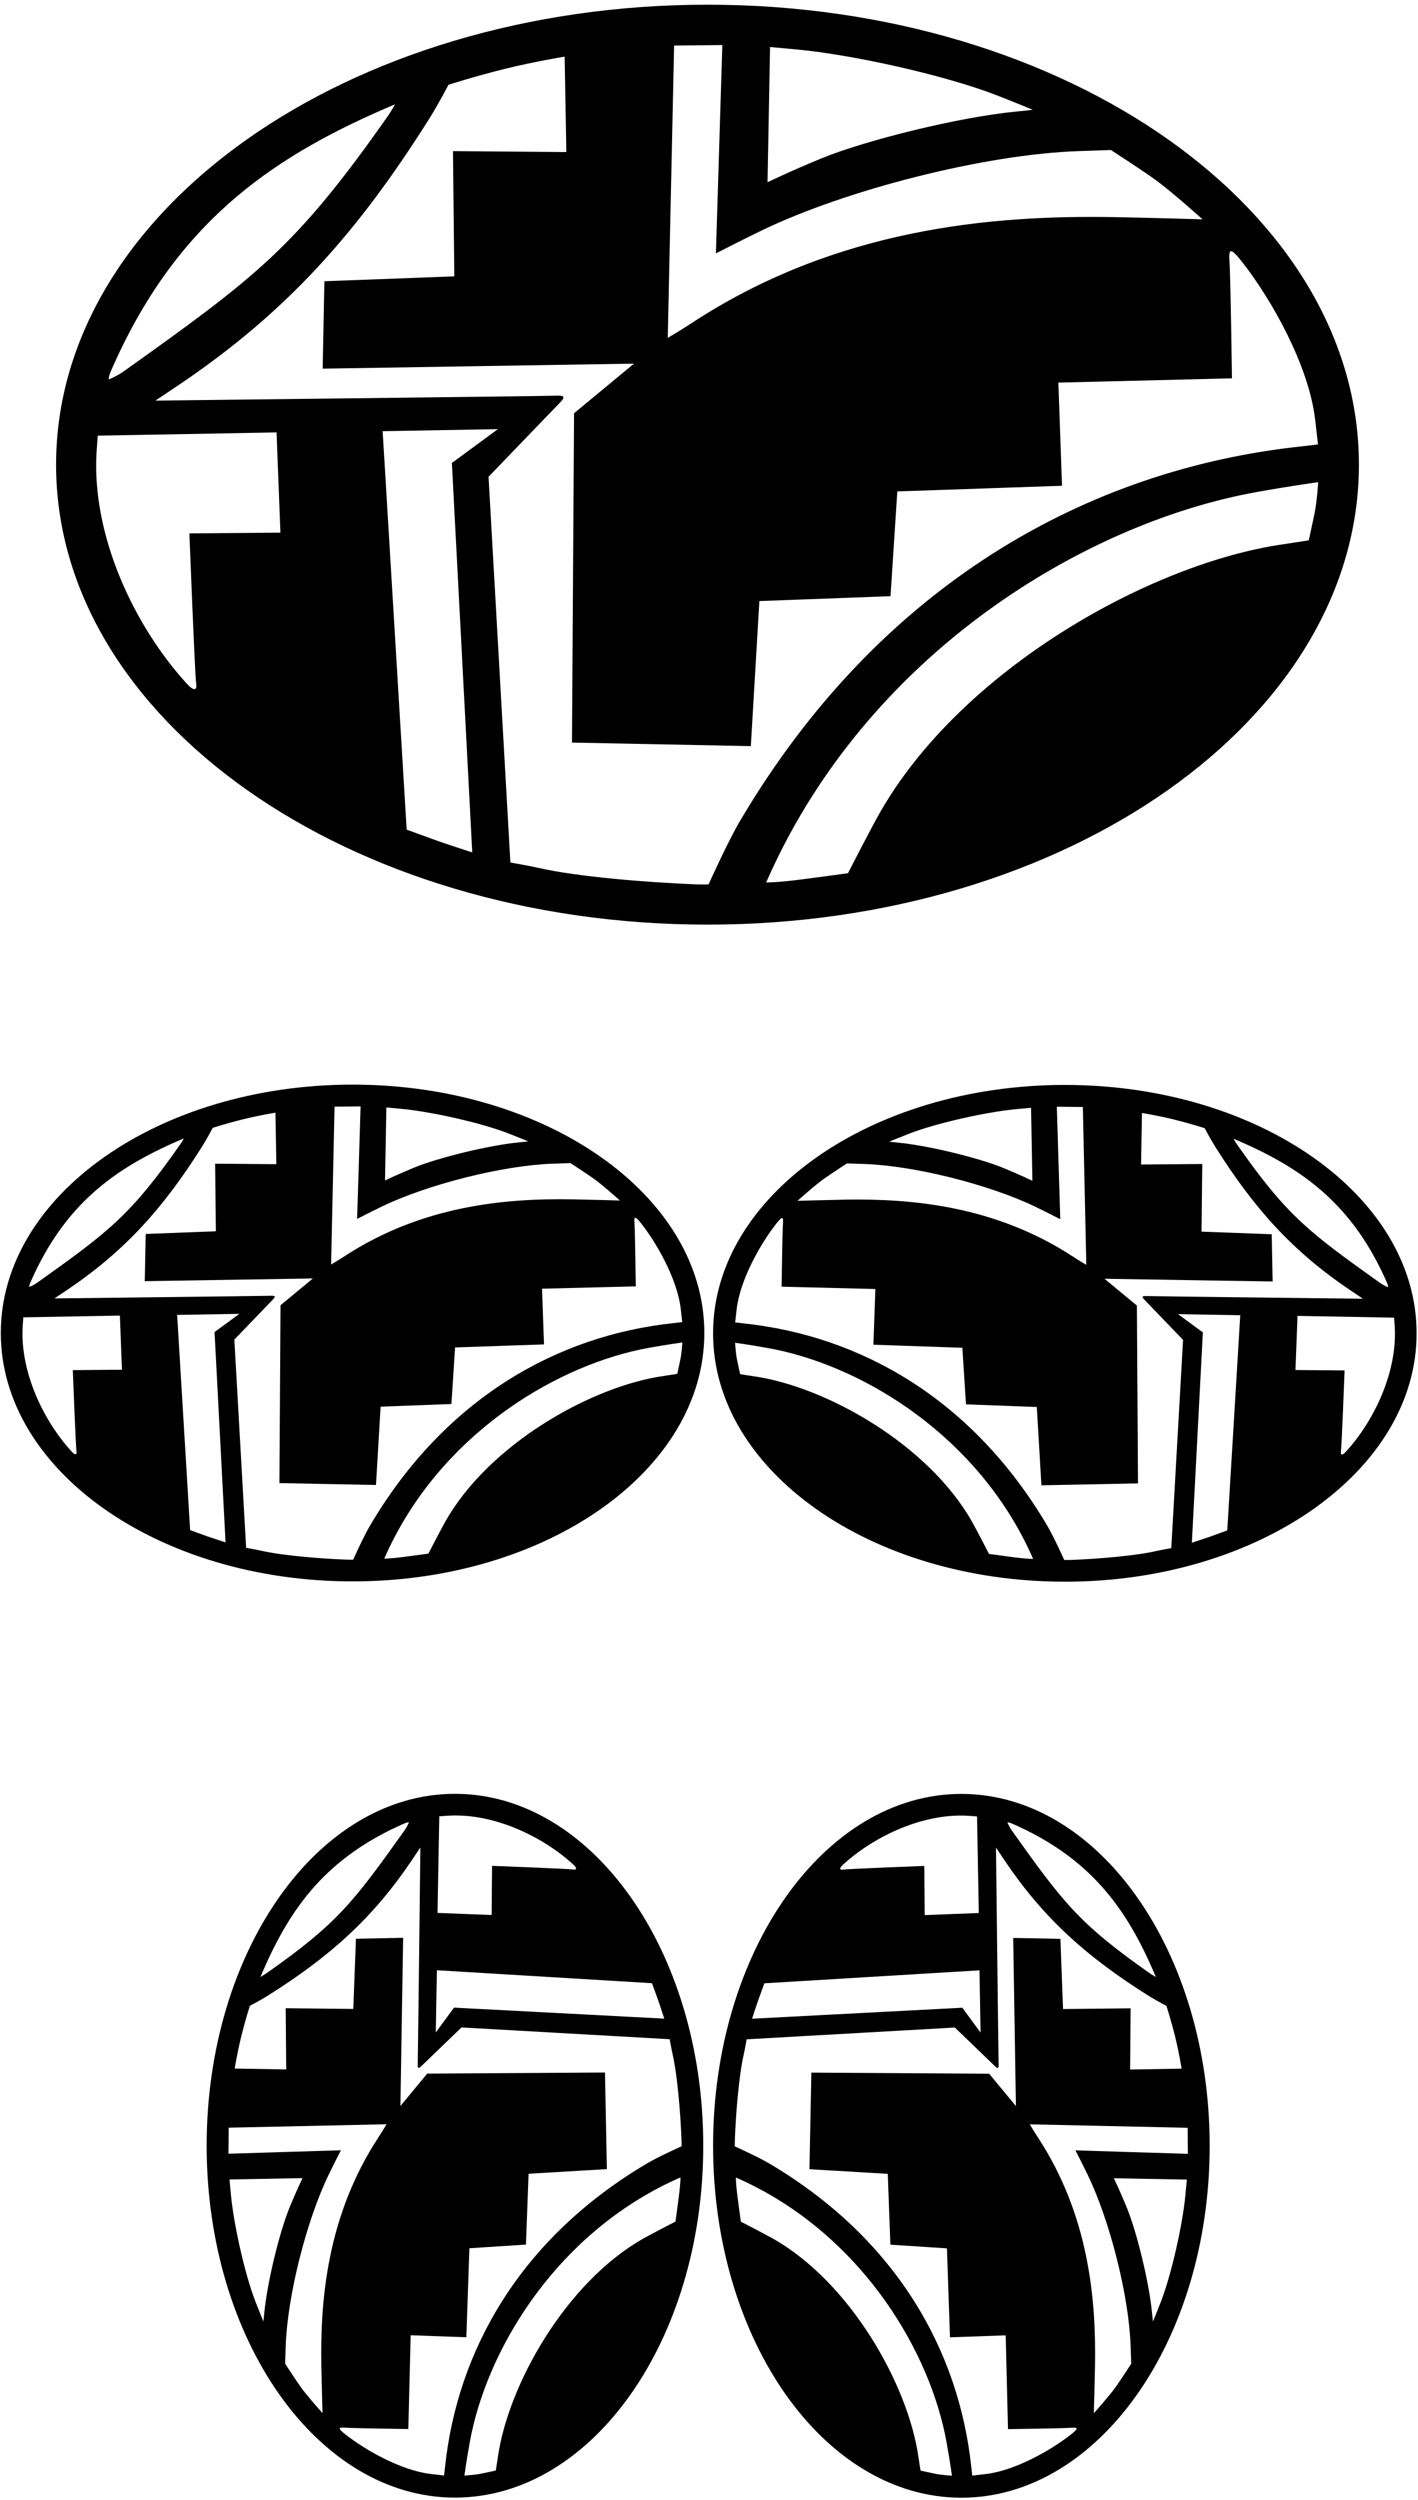 <?xml version="1.0" encoding="UTF-8"?>
<svg xmlns="http://www.w3.org/2000/svg" xmlns:xlink="http://www.w3.org/1999/xlink" width="282pt" height="497pt" viewBox="0 0 282 497" version="1.1">
<g id="surface1">
<path style=" stroke:none;fill-rule:nonzero;fill:rgb(0%,0%,0%);fill-opacity:1;" d="M 270.25 92.375 C 270.25 41.871 212.246 0.934 140.703 0.934 C 69.156 0.934 11.152 41.871 11.152 92.375 C 11.152 142.879 69.156 183.816 140.703 183.816 C 212.246 183.816 270.25 142.879 270.25 92.375 Z M 153.141 9.348 C 153.141 9.348 155.996 9.602 158.875 9.879 C 169.539 10.895 187.73 14.887 198.133 18.91 C 201.258 20.121 205.395 21.828 205.395 21.828 C 205.395 21.828 203.758 22.023 202.133 22.176 C 190.727 23.262 172.215 27.879 163.574 31.402 C 157.449 33.902 152.641 36.227 152.641 36.227 Z M 134.062 9.059 L 143.652 8.957 L 142.375 50.375 C 142.375 50.375 147.195 47.895 151.32 45.895 C 168.203 37.707 195.965 30.656 214.504 30.043 C 217.281 29.953 220.93 29.824 220.93 29.824 C 220.93 29.824 226.02 33.098 229.395 35.473 C 232.77 37.848 239.148 43.602 239.148 43.602 C 239.148 43.602 227.5 43.266 221.625 43.164 C 197.234 42.734 166.25 45.375 137.488 64.27 C 135.195 65.777 132.797 67.168 132.797 67.168 Z M 22.082 73.695 C 34.633 45.012 52.977 31.809 76.734 21.516 C 77.977 20.977 78.562 20.75 78.562 20.75 C 78.562 20.75 77.793 22.121 77.211 22.953 C 58.887 49.129 50.922 55.055 24.699 73.758 C 23.277 74.77 21.664 75.43 21.664 75.43 C 21.664 75.43 21.496 75.031 22.082 73.695 Z M 39 135.711 C 39.25 137.211 38.652 137.555 37.168 135.934 C 26.582 124.348 18.164 106.301 19.211 89.773 C 19.344 87.688 19.445 86.609 19.445 86.609 L 55 85.961 L 55.766 105.887 L 37.668 106.039 C 37.668 106.039 38.75 134.211 39 135.711 Z M 87.211 167.234 C 85.254 166.547 80.875 164.926 80.875 164.926 L 76.098 85.719 L 99.02 85.312 L 89.867 92.035 L 93.918 169.461 C 93.918 169.461 89.172 167.926 87.211 167.234 Z M 140.914 175.816 C 140.914 175.816 139.629 175.859 138.23 175.801 C 128.973 175.426 115.09 174.363 106.965 172.512 C 105.16 172.102 101.5 171.461 101.5 171.461 L 97.156 94.789 C 97.156 94.789 109.75 81.688 111.195 80.215 C 112.637 78.742 112.285 78.586 110.035 78.672 C 107.785 78.754 30.898 79.641 30.898 79.641 C 30.898 79.641 33.598 77.852 35.852 76.328 C 57.027 62.008 71.094 46.273 85.387 23.566 C 87.254 20.602 89.184 16.859 89.184 16.859 C 89.184 16.859 94.32 15.191 100.402 13.691 C 106.484 12.191 112.293 11.262 112.293 11.262 L 112.629 30.23 L 90.082 30.043 L 90.352 54.938 L 64.516 55.91 L 64.168 73.289 L 126.086 72.289 L 114.164 82.152 L 113.75 147.625 L 149.32 148.328 L 151.02 119.492 L 177.102 118.52 L 178.449 97.695 L 211.203 96.57 L 210.48 76.062 L 245 75.211 C 245 75.211 244.75 55.461 244.5 51.793 C 244.34 49.426 244.695 49.117 247.027 52.082 C 252.852 59.504 260.246 72.578 261.539 83.348 C 261.789 85.43 262.109 88.352 262.109 88.352 C 262.109 88.352 260.379 88.578 258.895 88.734 C 216.316 93.242 174.914 116.211 147.164 163.211 C 144.723 167.348 140.914 175.816 140.914 175.816 Z M 174.824 161.84 C 172.992 165.09 168.633 173.598 168.633 173.598 C 168.633 173.598 163.902 174.246 159.332 174.84 C 154.762 175.434 152.387 175.438 152.387 175.438 C 152.34 175.438 153.836 172.125 155.086 169.625 C 175.973 127.844 217.109 103.719 249.887 97.824 C 257.305 96.492 262.145 95.859 262.145 95.859 C 262.145 95.859 261.922 99.602 261.48 101.781 C 261.047 103.965 260.273 107.414 260.273 107.414 C 260.273 107.414 257.797 107.828 255.312 108.184 C 228.738 111.961 190.969 133.223 174.824 161.84 "/>
<path style=" stroke:none;fill-rule:nonzero;fill:rgb(0%,0%,0%);fill-opacity:1;" d="M 70.117 215.621 C 31.484 215.621 0.16 237.73 0.16 265 C 0.16 292.27 31.484 314.379 70.117 314.379 C 108.754 314.379 140.074 292.27 140.074 265 C 140.074 237.73 108.754 215.621 70.117 215.621 Z M 76.836 220.164 C 76.836 220.164 78.379 220.301 79.934 220.449 C 85.691 221 95.516 223.156 101.133 225.328 C 102.82 225.984 105.055 226.906 105.055 226.906 C 105.055 226.906 104.168 227.012 103.289 227.094 C 97.133 227.68 87.137 230.172 82.469 232.074 C 79.164 233.426 76.566 234.68 76.566 234.68 Z M 66.531 220.008 L 71.711 219.953 L 71.023 242.32 C 71.023 242.32 73.625 240.98 75.852 239.898 C 84.969 235.48 99.961 231.672 109.973 231.34 C 111.473 231.289 113.441 231.223 113.441 231.223 C 113.441 231.223 116.191 232.992 118.012 234.273 C 119.836 235.555 123.281 238.66 123.281 238.66 C 123.281 238.66 116.988 238.48 113.816 238.426 C 100.645 238.195 83.914 239.621 68.383 249.824 C 67.145 250.637 65.848 251.387 65.848 251.387 Z M 6.062 254.914 C 12.84 239.422 22.746 232.293 35.578 226.734 C 36.246 226.445 36.562 226.32 36.562 226.32 C 36.562 226.32 36.148 227.062 35.832 227.512 C 25.938 241.648 21.637 244.848 7.477 254.945 C 6.707 255.492 5.84 255.852 5.84 255.852 C 5.84 255.852 5.75 255.633 6.062 254.914 Z M 15.199 288.398 C 15.336 289.211 15.012 289.398 14.211 288.523 C 8.492 282.266 3.949 272.52 4.516 263.594 C 4.586 262.469 4.637 261.887 4.637 261.887 L 23.84 261.535 L 24.254 272.297 L 14.48 272.379 C 14.48 272.379 15.066 287.59 15.199 288.398 Z M 41.234 305.426 C 40.176 305.055 37.812 304.18 37.812 304.18 L 35.23 261.402 L 47.609 261.188 L 42.668 264.816 L 44.855 306.625 C 44.855 306.625 42.293 305.797 41.234 305.426 Z M 135.34 270.078 C 135.105 271.258 134.688 273.121 134.688 273.121 C 134.688 273.121 133.352 273.348 132.008 273.535 C 117.66 275.574 97.262 287.059 88.547 302.512 C 87.555 304.266 85.199 308.859 85.199 308.859 C 85.199 308.859 82.645 309.211 80.18 309.531 C 77.711 309.852 76.43 309.852 76.43 309.852 C 76.402 309.855 77.211 308.066 77.887 306.715 C 89.164 284.152 111.379 271.125 129.078 267.941 C 133.086 267.223 135.699 266.883 135.699 266.883 C 135.699 266.883 135.574 268.902 135.34 270.078 Z M 135.68 262.828 C 135.68 262.828 134.742 262.949 133.941 263.035 C 110.949 265.469 88.594 277.871 73.609 303.25 C 72.289 305.484 70.234 310.059 70.234 310.059 C 70.234 310.059 69.539 310.082 68.781 310.051 C 63.785 309.848 56.289 309.273 51.898 308.273 C 50.926 308.051 48.949 307.703 48.949 307.703 L 46.605 266.305 C 46.605 266.305 53.406 259.227 54.184 258.434 C 54.965 257.637 54.773 257.555 53.559 257.598 C 52.344 257.645 10.824 258.125 10.824 258.125 C 10.824 258.125 12.281 257.156 13.5 256.336 C 24.934 248.602 32.531 240.105 40.246 227.844 C 41.258 226.242 42.297 224.223 42.297 224.223 C 42.297 224.223 45.07 223.32 48.355 222.512 C 51.641 221.699 54.777 221.199 54.777 221.199 L 54.957 231.441 L 42.785 231.34 L 42.93 244.781 L 28.977 245.309 L 28.789 254.695 L 62.223 254.156 L 55.789 259.48 L 55.566 294.836 L 74.773 295.215 L 75.691 279.645 L 89.773 279.117 L 90.504 267.871 L 108.188 267.266 L 107.797 256.191 L 126.441 255.73 C 126.441 255.73 126.305 245.066 126.172 243.086 C 126.082 241.809 126.277 241.641 127.535 243.242 C 130.68 247.25 134.672 254.309 135.371 260.125 C 135.504 261.25 135.68 262.828 135.68 262.828 "/>
<path style=" stroke:none;fill-rule:nonzero;fill:rgb(0%,0%,0%);fill-opacity:1;" d="M 191.191 356.629 C 163.922 356.629 141.812 387.949 141.812 426.586 C 141.812 465.219 163.922 496.543 191.191 496.543 C 218.465 496.543 240.57 465.219 240.57 426.586 C 240.57 387.949 218.465 356.629 191.191 356.629 Z M 167.672 370.676 C 173.93 364.961 183.676 360.414 192.598 360.98 C 193.723 361.051 194.305 361.105 194.305 361.105 L 194.656 380.305 L 183.898 380.719 L 183.812 370.945 C 183.812 370.945 168.602 371.531 167.793 371.664 C 166.98 371.801 166.797 371.477 167.672 370.676 Z M 150.77 397.699 C 151.141 396.645 152.016 394.277 152.016 394.277 L 194.789 391.699 L 195.008 404.078 L 191.379 399.133 L 149.566 401.32 C 149.566 401.32 150.395 398.758 150.77 397.699 Z M 186.113 491.805 C 184.934 491.57 183.07 491.152 183.07 491.152 C 183.07 491.152 182.848 489.816 182.656 488.473 C 180.617 474.125 169.133 453.73 153.68 445.012 C 151.926 444.023 147.336 441.668 147.336 441.668 C 147.336 441.668 146.98 439.113 146.66 436.645 C 146.34 434.176 146.34 432.895 146.34 432.895 C 146.34 432.867 148.129 433.676 149.477 434.352 C 172.039 445.633 185.066 467.844 188.25 485.547 C 188.969 489.551 189.312 492.164 189.312 492.164 C 189.312 492.164 187.289 492.043 186.113 491.805 Z M 235.742 436.398 C 235.191 442.156 233.035 451.98 230.863 457.598 C 230.211 459.285 229.289 461.52 229.289 461.52 C 229.289 461.52 229.184 460.633 229.102 459.758 C 228.516 453.598 226.023 443.602 224.117 438.938 C 222.77 435.629 221.512 433.031 221.512 433.031 L 236.027 433.301 C 236.027 433.301 235.891 434.844 235.742 436.398 Z M 236.238 428.18 L 213.871 427.488 C 213.871 427.488 215.215 430.09 216.293 432.32 C 220.715 441.438 224.52 456.426 224.852 466.438 C 224.902 467.938 224.969 469.906 224.969 469.906 C 224.969 469.906 223.203 472.656 221.918 474.48 C 220.637 476.301 217.531 479.746 217.531 479.746 C 217.531 479.746 217.711 473.457 217.766 470.281 C 217.996 457.113 216.574 440.383 206.367 424.852 C 205.555 423.613 204.805 422.316 204.805 422.316 L 236.184 423 Z M 233.684 404.824 C 234.492 408.109 234.992 411.242 234.992 411.242 L 224.75 411.426 L 224.852 399.25 L 211.41 399.395 L 210.883 385.441 L 201.496 385.258 L 202.039 418.691 L 196.715 412.254 L 161.355 412.031 L 160.977 431.238 L 176.551 432.156 L 177.074 446.242 L 188.32 446.969 L 188.926 464.656 L 200.004 464.266 L 200.465 482.906 C 200.465 482.906 211.129 482.77 213.109 482.637 C 214.383 482.547 214.551 482.742 212.949 484 C 208.941 487.145 201.883 491.137 196.066 491.836 C 194.941 491.973 193.363 492.145 193.363 492.145 C 193.363 492.145 193.242 491.211 193.156 490.41 C 190.723 467.418 178.324 445.062 152.941 430.074 C 150.707 428.754 146.133 426.699 146.133 426.699 C 146.133 426.699 146.113 426.004 146.145 425.25 C 146.344 420.25 146.918 412.754 147.918 408.367 C 148.141 407.395 148.488 405.414 148.488 405.414 L 189.891 403.07 C 189.891 403.07 196.965 409.871 197.762 410.652 C 198.555 411.43 198.641 411.238 198.594 410.023 C 198.551 408.809 198.07 367.289 198.07 367.289 C 198.07 367.289 199.035 368.75 199.859 369.965 C 207.59 381.402 216.086 388.996 228.348 396.715 C 229.949 397.723 231.969 398.766 231.969 398.766 C 231.969 398.766 232.871 401.539 233.684 404.824 Z M 229.871 393.031 C 229.871 393.031 229.133 392.613 228.68 392.301 C 214.547 382.402 211.344 378.105 201.246 363.941 C 200.699 363.176 200.344 362.305 200.344 362.305 C 200.344 362.305 200.559 362.215 201.277 362.527 C 216.77 369.305 223.898 379.215 229.457 392.043 C 229.746 392.715 229.871 393.031 229.871 393.031 "/>
<path style=" stroke:none;fill-rule:nonzero;fill:rgb(0%,0%,0%);fill-opacity:1;" d="M 90.477 356.609 C 63.207 356.609 41.098 387.93 41.098 426.566 C 41.098 465.199 63.207 496.52 90.477 496.52 C 117.75 496.52 139.859 465.199 139.859 426.566 C 139.859 387.93 117.75 356.609 90.477 356.609 Z M 87.363 361.086 C 87.363 361.086 87.945 361.031 89.074 360.961 C 97.996 360.395 107.742 364.938 114 370.656 C 114.875 371.457 114.688 371.781 113.879 371.645 C 113.066 371.512 97.859 370.926 97.859 370.926 L 97.773 380.699 L 87.012 380.285 Z M 52.215 392.023 C 57.773 379.191 64.902 369.285 80.391 362.508 C 81.113 362.195 81.328 362.285 81.328 362.285 C 81.328 362.285 80.973 363.152 80.422 363.922 C 70.324 378.086 67.125 382.383 52.988 392.281 C 52.539 392.594 51.801 393.012 51.801 393.012 C 51.801 393.012 51.922 392.695 52.215 392.023 Z M 52.383 461.5 C 52.383 461.5 51.461 459.266 50.809 457.578 C 48.633 451.961 46.48 442.137 45.93 436.379 C 45.781 434.824 45.641 433.281 45.641 433.281 L 60.156 433.012 C 60.156 433.012 58.902 435.609 57.555 438.918 C 55.648 443.582 53.156 453.578 52.57 459.738 C 52.488 460.613 52.383 461.5 52.383 461.5 Z M 59.75 474.461 C 58.469 472.637 56.703 469.887 56.703 469.887 C 56.703 469.887 56.77 467.918 56.82 466.418 C 57.148 456.406 60.957 441.414 65.379 432.297 C 66.457 430.07 67.797 427.469 67.797 427.469 L 45.43 428.16 L 45.484 422.98 L 76.867 422.297 C 76.867 422.297 76.113 423.594 75.301 424.832 C 65.098 440.359 63.672 457.094 63.902 470.262 C 63.961 473.438 64.141 479.727 64.141 479.727 C 64.141 479.727 61.035 476.281 59.75 474.461 Z M 135.008 436.625 C 134.688 439.094 134.34 441.648 134.34 441.648 C 134.34 441.648 129.746 444 127.988 444.992 C 112.535 453.711 101.055 474.105 99.016 488.453 C 98.824 489.797 98.598 491.133 98.598 491.133 C 98.598 491.133 96.734 491.551 95.559 491.785 C 94.379 492.023 92.359 492.145 92.359 492.145 C 92.359 492.145 92.703 489.531 93.422 485.527 C 96.605 467.824 109.633 445.613 132.191 434.332 C 133.543 433.656 135.332 432.848 135.332 432.875 C 135.332 432.875 135.328 434.156 135.008 436.625 Z M 133.754 408.348 C 134.754 412.734 135.324 420.23 135.527 425.23 C 135.559 425.984 135.539 426.68 135.539 426.68 C 135.539 426.68 130.965 428.734 128.727 430.055 C 103.348 445.039 90.945 467.398 88.512 490.387 C 88.426 491.191 88.305 492.125 88.305 492.125 C 88.305 492.125 86.727 491.949 85.602 491.816 C 79.785 491.117 72.727 487.125 68.719 483.98 C 67.117 482.723 67.285 482.527 68.562 482.617 C 70.543 482.75 81.207 482.887 81.207 482.887 L 81.668 464.246 L 92.742 464.637 L 93.352 446.949 L 104.598 446.219 L 105.121 432.137 L 120.691 431.219 L 120.312 412.012 L 84.957 412.234 L 79.633 418.672 L 80.172 385.234 L 70.785 385.422 L 70.262 399.375 L 56.816 399.23 L 56.922 411.406 L 46.676 411.223 C 46.676 411.223 47.18 408.09 47.988 404.801 C 48.797 401.52 49.699 398.746 49.699 398.746 C 49.699 398.746 51.719 397.703 53.32 396.695 C 65.582 388.977 74.078 381.383 81.812 369.945 C 82.637 368.73 83.602 367.27 83.602 367.27 C 83.602 367.27 83.121 408.789 83.078 410.004 C 83.031 411.219 83.117 411.41 83.91 410.633 C 84.707 409.852 91.781 403.051 91.781 403.051 L 133.184 405.395 C 133.184 405.395 133.531 407.371 133.754 408.348 Z M 130.902 397.68 C 131.273 398.738 132.102 401.301 132.102 401.301 L 90.293 399.113 L 86.664 404.055 L 86.883 391.68 L 129.656 394.258 C 129.656 394.258 130.531 396.621 130.902 397.68 "/>
<path style=" stroke:none;fill-rule:nonzero;fill:rgb(0%,0%,0%);fill-opacity:1;" d="M 211.766 215.684 C 173.129 215.684 141.809 237.789 141.809 265.062 C 141.809 292.336 173.129 314.441 211.766 314.441 C 250.398 314.441 281.723 292.336 281.723 265.062 C 281.723 237.789 250.398 215.684 211.766 215.684 Z M 246.305 226.797 C 259.137 232.355 269.043 239.484 275.82 254.977 C 276.137 255.695 276.047 255.91 276.047 255.91 C 276.047 255.91 275.176 255.555 274.406 255.008 C 260.246 244.91 255.945 241.711 246.051 227.574 C 245.734 227.125 245.32 226.383 245.32 226.383 C 245.32 226.383 245.637 226.508 246.305 226.797 Z M 180.75 225.391 C 186.367 223.219 196.191 221.062 201.949 220.512 C 203.504 220.363 205.047 220.227 205.047 220.227 L 205.316 234.742 C 205.316 234.742 202.719 233.488 199.414 232.137 C 194.746 230.234 184.75 227.742 178.594 227.156 C 177.715 227.07 176.828 226.969 176.828 226.969 C 176.828 226.969 179.062 226.047 180.75 225.391 Z M 163.871 234.336 C 165.691 233.055 168.441 231.285 168.441 231.285 C 168.441 231.285 170.41 231.355 171.91 231.402 C 181.922 231.734 196.914 235.539 206.031 239.961 C 208.258 241.043 210.859 242.383 210.859 242.383 L 210.172 220.016 L 215.352 220.07 L 216.035 251.449 C 216.035 251.449 214.738 250.699 213.496 249.887 C 197.969 239.684 181.238 238.258 168.066 238.488 C 164.895 238.543 158.602 238.723 158.602 238.723 C 158.602 238.723 162.047 235.617 163.871 234.336 Z M 201.703 309.594 C 199.238 309.273 196.684 308.922 196.684 308.922 C 196.684 308.922 194.328 304.328 193.34 302.574 C 184.621 287.121 164.223 275.637 149.875 273.598 C 148.531 273.406 147.195 273.184 147.195 273.184 C 147.195 273.184 146.777 271.32 146.543 270.141 C 146.309 268.965 146.184 266.941 146.184 266.941 C 146.184 266.941 148.801 267.285 152.805 268.008 C 170.504 271.188 192.719 284.215 203.996 306.777 C 204.672 308.129 205.48 309.918 205.453 309.914 C 205.453 309.914 204.172 309.914 201.703 309.594 Z M 232.934 307.77 C 232.934 307.77 230.957 308.113 229.984 308.336 C 225.594 309.336 218.098 309.91 213.102 310.113 C 212.344 310.145 211.648 310.121 211.648 310.121 C 211.648 310.121 209.594 305.551 208.273 303.312 C 193.289 277.934 170.934 265.531 147.941 263.098 C 147.141 263.012 146.203 262.891 146.203 262.891 C 146.203 262.891 146.379 261.312 146.512 260.188 C 147.211 254.371 151.203 247.312 154.348 243.305 C 155.605 241.703 155.801 241.871 155.715 243.148 C 155.578 245.129 155.441 255.793 155.441 255.793 L 174.086 256.254 L 173.695 267.328 L 191.383 267.934 L 192.109 279.184 L 206.191 279.707 L 207.109 295.277 L 226.316 294.898 L 226.094 259.543 L 219.656 254.219 L 253.094 254.758 L 252.906 245.371 L 238.953 244.848 L 239.098 231.402 L 226.926 231.504 L 227.105 221.262 C 227.105 221.262 230.242 221.762 233.527 222.574 C 236.812 223.383 239.586 224.285 239.586 224.285 C 239.586 224.285 240.629 226.305 241.637 227.906 C 249.352 240.168 256.949 248.664 268.383 256.398 C 269.602 257.219 271.059 258.188 271.059 258.188 C 271.059 258.188 229.539 257.707 228.324 257.66 C 227.109 257.617 226.918 257.699 227.699 258.496 C 228.477 259.289 235.277 266.367 235.277 266.367 Z M 244.07 304.242 C 244.07 304.242 241.707 305.117 240.648 305.488 C 239.59 305.859 237.027 306.688 237.027 306.688 L 239.215 264.879 L 234.273 261.246 L 246.652 261.469 Z M 267.672 288.586 C 266.871 289.461 266.551 289.273 266.684 288.461 C 266.816 287.652 267.402 272.441 267.402 272.441 L 257.629 272.359 L 258.043 261.598 L 277.242 261.949 C 277.242 261.949 277.297 262.531 277.367 263.656 C 277.938 272.582 273.391 282.328 267.672 288.586 "/>
</g>
</svg>
